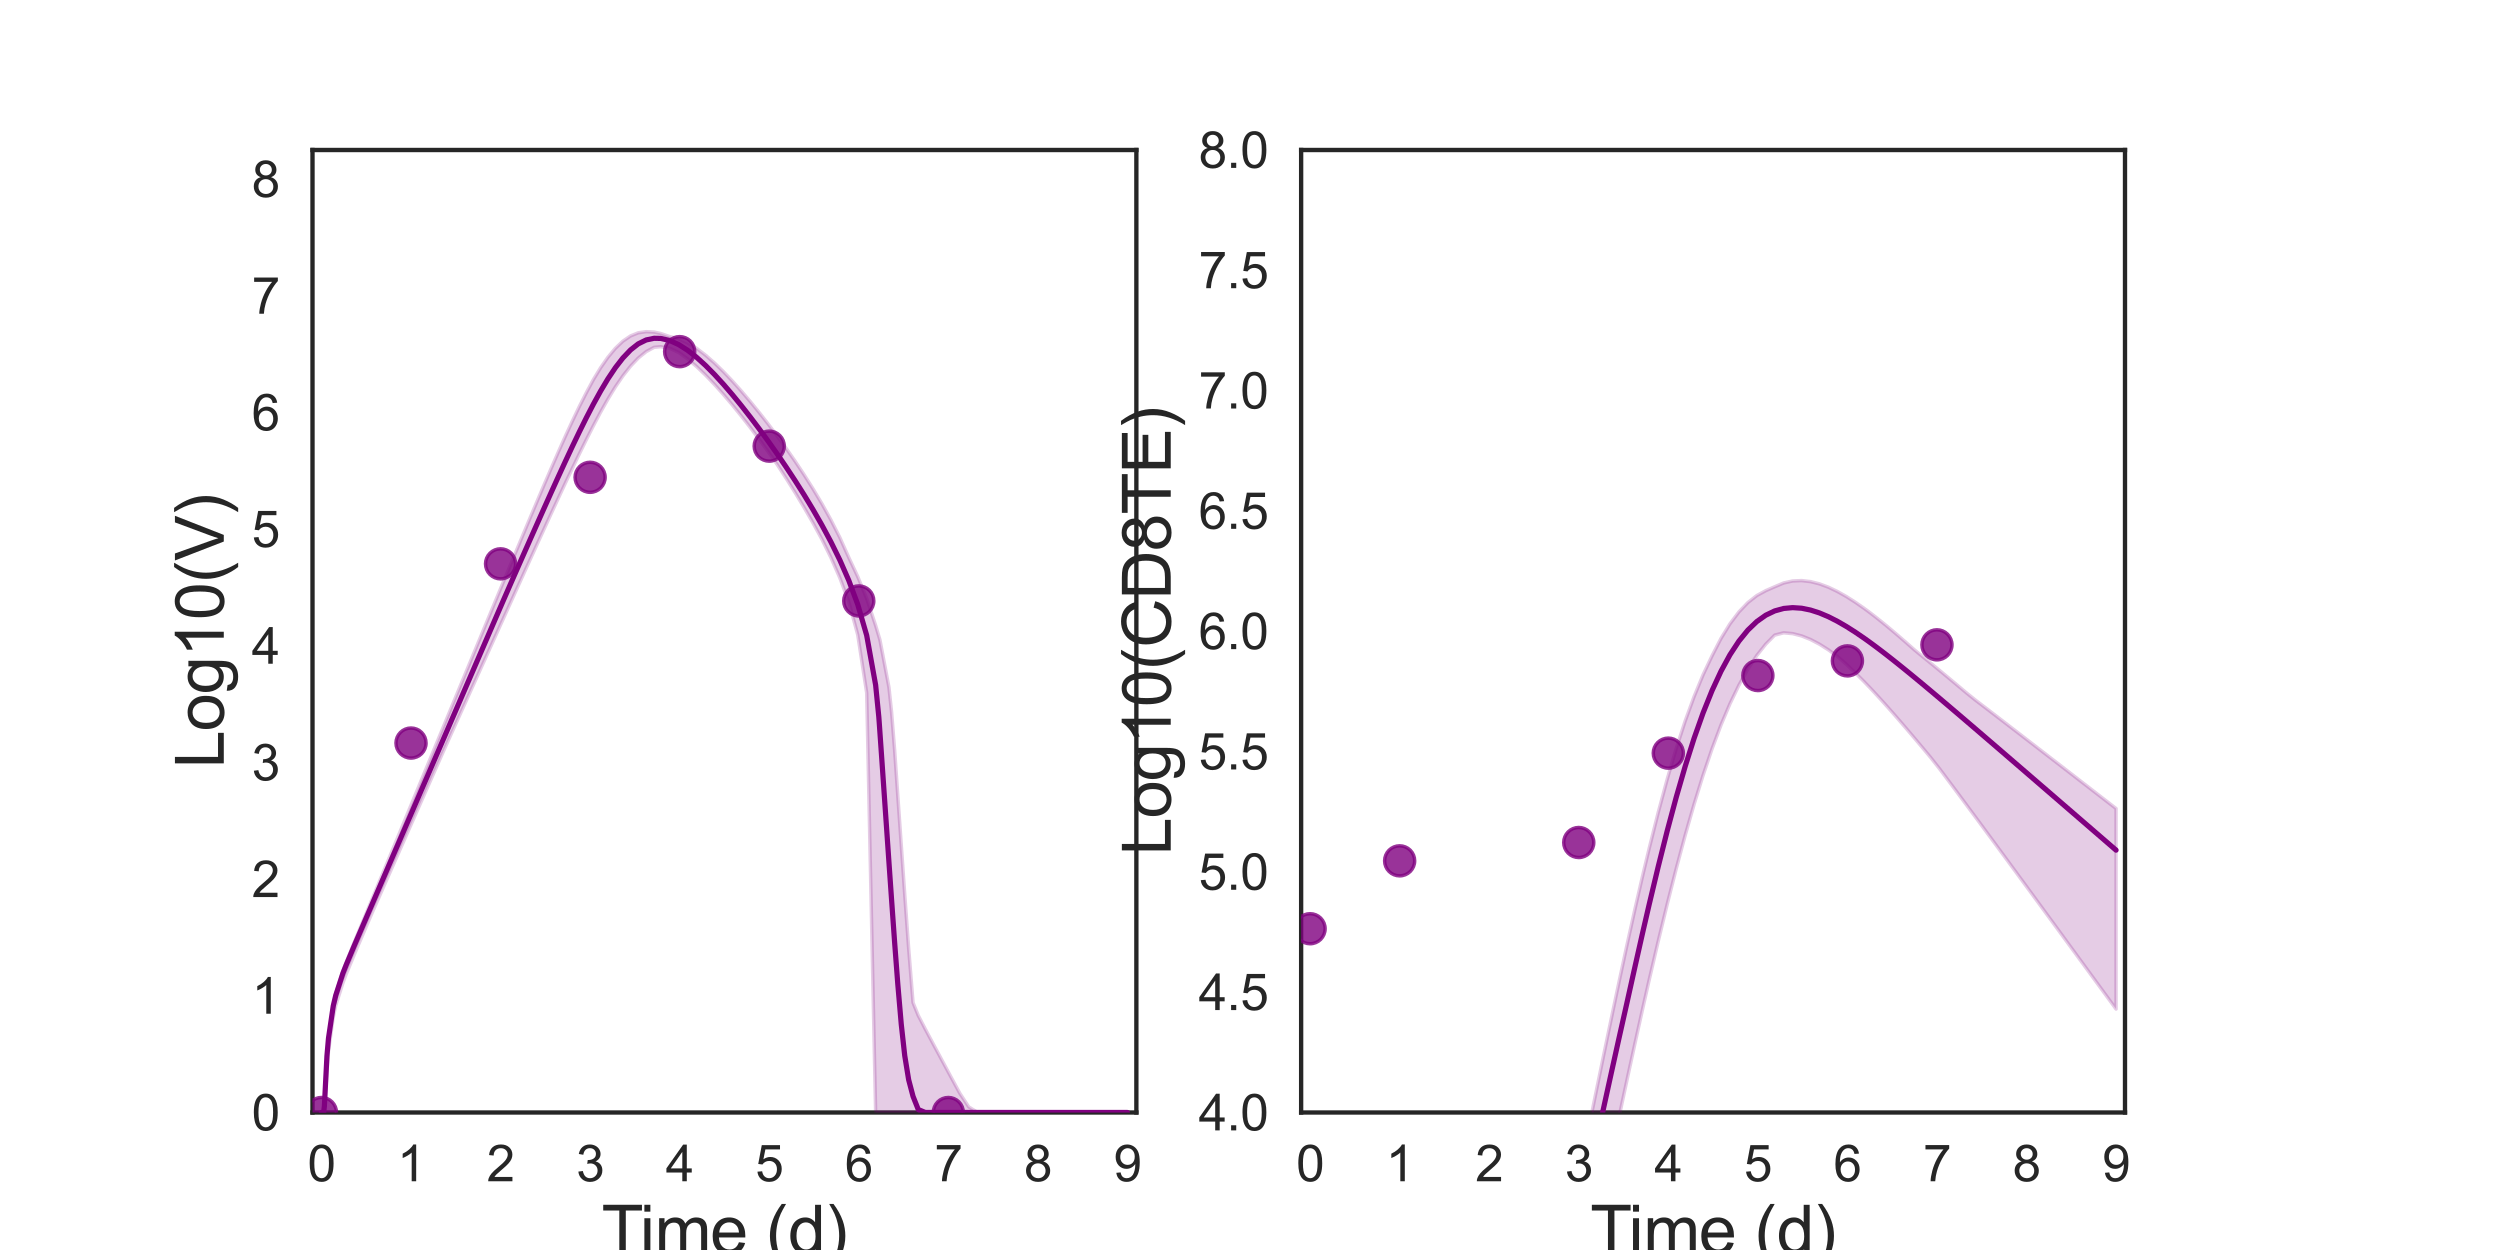 <?xml version="1.0" encoding="utf-8" standalone="no"?>
<!DOCTYPE svg PUBLIC "-//W3C//DTD SVG 1.1//EN"
  "http://www.w3.org/Graphics/SVG/1.1/DTD/svg11.dtd">
<svg xmlns:xlink="http://www.w3.org/1999/xlink" width="720pt" height="360pt" viewBox="0 0 720 360" xmlns="http://www.w3.org/2000/svg" version="1.1">
 <defs>
  <style type="text/css">*{stroke-linejoin: round; stroke-linecap: butt}</style>
 </defs>
 <g id="figure_1">
  <g id="patch_1">
   <path d="M 0 360 
L 720 360 
L 720 0 
L 0 0 
z
" style="fill: #ffffff"/>
  </g>
  <g id="axes_1">
   <g id="patch_2">
    <path d="M 90 320.4 
L 327.273 320.4 
L 327.273 43.2 
L 90 43.2 
z
" style="fill: #ffffff"/>
   </g>
   <g id="matplotlib.axis_1">
    <g id="xtick_1">
     <g id="text_1">
      <!-- 0 -->
      <g style="fill: #262626" transform="translate(88.575 340.207) scale(0.144 -0.144)">
       <defs>
        <path id="ArialMT-30" d="M 266 2259 
Q 266 3072 433 3567 
Q 600 4063 929 4331 
Q 1259 4600 1759 4600 
Q 2128 4600 2406 4451 
Q 2684 4303 2865 4023 
Q 3047 3744 3150 3342 
Q 3253 2941 3253 2259 
Q 3253 1453 3087 958 
Q 2922 463 2592 192 
Q 2263 -78 1759 -78 
Q 1097 -78 719 397 
Q 266 969 266 2259 
z
M 844 2259 
Q 844 1131 1108 757 
Q 1372 384 1759 384 
Q 2147 384 2411 759 
Q 2675 1134 2675 2259 
Q 2675 3391 2411 3762 
Q 2147 4134 1753 4134 
Q 1366 4134 1134 3806 
Q 844 3388 844 2259 
z
" transform="scale(0.016)"/>
       </defs>
       <use xlink:href="#ArialMT-30"/>
      </g>
     </g>
    </g>
    <g id="xtick_2">
     <g id="text_2">
      <!-- 1 -->
      <g style="fill: #262626" transform="translate(114.366 340.207) scale(0.144 -0.144)">
       <defs>
        <path id="ArialMT-31" d="M 2384 0 
L 1822 0 
L 1822 3584 
Q 1619 3391 1289 3197 
Q 959 3003 697 2906 
L 697 3450 
Q 1169 3672 1522 3987 
Q 1875 4303 2022 4600 
L 2384 4600 
L 2384 0 
z
" transform="scale(0.016)"/>
       </defs>
       <use xlink:href="#ArialMT-31"/>
      </g>
     </g>
    </g>
    <g id="xtick_3">
     <g id="text_3">
      <!-- 2 -->
      <g style="fill: #262626" transform="translate(140.156 340.207) scale(0.144 -0.144)">
       <defs>
        <path id="ArialMT-32" d="M 3222 541 
L 3222 0 
L 194 0 
Q 188 203 259 391 
Q 375 700 629 1000 
Q 884 1300 1366 1694 
Q 2113 2306 2375 2664 
Q 2638 3022 2638 3341 
Q 2638 3675 2398 3904 
Q 2159 4134 1775 4134 
Q 1369 4134 1125 3890 
Q 881 3647 878 3216 
L 300 3275 
Q 359 3922 746 4261 
Q 1134 4600 1788 4600 
Q 2447 4600 2831 4234 
Q 3216 3869 3216 3328 
Q 3216 3053 3103 2787 
Q 2991 2522 2730 2228 
Q 2469 1934 1863 1422 
Q 1356 997 1212 845 
Q 1069 694 975 541 
L 3222 541 
z
" transform="scale(0.016)"/>
       </defs>
       <use xlink:href="#ArialMT-32"/>
      </g>
     </g>
    </g>
    <g id="xtick_4">
     <g id="text_4">
      <!-- 3 -->
      <g style="fill: #262626" transform="translate(165.947 340.207) scale(0.144 -0.144)">
       <defs>
        <path id="ArialMT-33" d="M 269 1209 
L 831 1284 
Q 928 806 1161 595 
Q 1394 384 1728 384 
Q 2125 384 2398 659 
Q 2672 934 2672 1341 
Q 2672 1728 2419 1979 
Q 2166 2231 1775 2231 
Q 1616 2231 1378 2169 
L 1441 2663 
Q 1497 2656 1531 2656 
Q 1891 2656 2178 2843 
Q 2466 3031 2466 3422 
Q 2466 3731 2256 3934 
Q 2047 4138 1716 4138 
Q 1388 4138 1169 3931 
Q 950 3725 888 3313 
L 325 3413 
Q 428 3978 793 4289 
Q 1159 4600 1703 4600 
Q 2078 4600 2393 4439 
Q 2709 4278 2876 4000 
Q 3044 3722 3044 3409 
Q 3044 3113 2884 2869 
Q 2725 2625 2413 2481 
Q 2819 2388 3044 2092 
Q 3269 1797 3269 1353 
Q 3269 753 2831 336 
Q 2394 -81 1725 -81 
Q 1122 -81 723 278 
Q 325 638 269 1209 
z
" transform="scale(0.016)"/>
       </defs>
       <use xlink:href="#ArialMT-33"/>
      </g>
     </g>
    </g>
    <g id="xtick_5">
     <g id="text_5">
      <!-- 4 -->
      <g style="fill: #262626" transform="translate(191.737 340.207) scale(0.144 -0.144)">
       <defs>
        <path id="ArialMT-34" d="M 2069 0 
L 2069 1097 
L 81 1097 
L 81 1613 
L 2172 4581 
L 2631 4581 
L 2631 1613 
L 3250 1613 
L 3250 1097 
L 2631 1097 
L 2631 0 
L 2069 0 
z
M 2069 1613 
L 2069 3678 
L 634 1613 
L 2069 1613 
z
" transform="scale(0.016)"/>
       </defs>
       <use xlink:href="#ArialMT-34"/>
      </g>
     </g>
    </g>
    <g id="xtick_6">
     <g id="text_6">
      <!-- 5 -->
      <g style="fill: #262626" transform="translate(217.528 340.207) scale(0.144 -0.144)">
       <defs>
        <path id="ArialMT-35" d="M 266 1200 
L 856 1250 
Q 922 819 1161 601 
Q 1400 384 1738 384 
Q 2144 384 2425 690 
Q 2706 997 2706 1503 
Q 2706 1984 2436 2262 
Q 2166 2541 1728 2541 
Q 1456 2541 1237 2417 
Q 1019 2294 894 2097 
L 366 2166 
L 809 4519 
L 3088 4519 
L 3088 3981 
L 1259 3981 
L 1013 2750 
Q 1425 3038 1878 3038 
Q 2478 3038 2890 2622 
Q 3303 2206 3303 1553 
Q 3303 931 2941 478 
Q 2500 -78 1738 -78 
Q 1113 -78 717 272 
Q 322 622 266 1200 
z
" transform="scale(0.016)"/>
       </defs>
       <use xlink:href="#ArialMT-35"/>
      </g>
     </g>
    </g>
    <g id="xtick_7">
     <g id="text_7">
      <!-- 6 -->
      <g style="fill: #262626" transform="translate(243.318 340.207) scale(0.144 -0.144)">
       <defs>
        <path id="ArialMT-36" d="M 3184 3459 
L 2625 3416 
Q 2550 3747 2413 3897 
Q 2184 4138 1850 4138 
Q 1581 4138 1378 3988 
Q 1113 3794 959 3422 
Q 806 3050 800 2363 
Q 1003 2672 1297 2822 
Q 1591 2972 1913 2972 
Q 2475 2972 2870 2558 
Q 3266 2144 3266 1488 
Q 3266 1056 3080 686 
Q 2894 316 2569 119 
Q 2244 -78 1831 -78 
Q 1128 -78 684 439 
Q 241 956 241 2144 
Q 241 3472 731 4075 
Q 1159 4600 1884 4600 
Q 2425 4600 2770 4297 
Q 3116 3994 3184 3459 
z
M 888 1484 
Q 888 1194 1011 928 
Q 1134 663 1356 523 
Q 1578 384 1822 384 
Q 2178 384 2434 671 
Q 2691 959 2691 1453 
Q 2691 1928 2437 2201 
Q 2184 2475 1800 2475 
Q 1419 2475 1153 2201 
Q 888 1928 888 1484 
z
" transform="scale(0.016)"/>
       </defs>
       <use xlink:href="#ArialMT-36"/>
      </g>
     </g>
    </g>
    <g id="xtick_8">
     <g id="text_8">
      <!-- 7 -->
      <g style="fill: #262626" transform="translate(269.109 340.207) scale(0.144 -0.144)">
       <defs>
        <path id="ArialMT-37" d="M 303 3981 
L 303 4522 
L 3269 4522 
L 3269 4084 
Q 2831 3619 2401 2847 
Q 1972 2075 1738 1259 
Q 1569 684 1522 0 
L 944 0 
Q 953 541 1156 1306 
Q 1359 2072 1739 2783 
Q 2119 3494 2547 3981 
L 303 3981 
z
" transform="scale(0.016)"/>
       </defs>
       <use xlink:href="#ArialMT-37"/>
      </g>
     </g>
    </g>
    <g id="xtick_9">
     <g id="text_9">
      <!-- 8 -->
      <g style="fill: #262626" transform="translate(294.899 340.207) scale(0.144 -0.144)">
       <defs>
        <path id="ArialMT-38" d="M 1131 2484 
Q 781 2613 612 2850 
Q 444 3088 444 3419 
Q 444 3919 803 4259 
Q 1163 4600 1759 4600 
Q 2359 4600 2725 4251 
Q 3091 3903 3091 3403 
Q 3091 3084 2923 2848 
Q 2756 2613 2416 2484 
Q 2838 2347 3058 2040 
Q 3278 1734 3278 1309 
Q 3278 722 2862 322 
Q 2447 -78 1769 -78 
Q 1091 -78 675 323 
Q 259 725 259 1325 
Q 259 1772 486 2073 
Q 713 2375 1131 2484 
z
M 1019 3438 
Q 1019 3113 1228 2906 
Q 1438 2700 1772 2700 
Q 2097 2700 2305 2904 
Q 2513 3109 2513 3406 
Q 2513 3716 2298 3927 
Q 2084 4138 1766 4138 
Q 1444 4138 1231 3931 
Q 1019 3725 1019 3438 
z
M 838 1322 
Q 838 1081 952 856 
Q 1066 631 1291 507 
Q 1516 384 1775 384 
Q 2178 384 2440 643 
Q 2703 903 2703 1303 
Q 2703 1709 2433 1975 
Q 2163 2241 1756 2241 
Q 1359 2241 1098 1978 
Q 838 1716 838 1322 
z
" transform="scale(0.016)"/>
       </defs>
       <use xlink:href="#ArialMT-38"/>
      </g>
     </g>
    </g>
    <g id="xtick_10">
     <g id="text_10">
      <!-- 9 -->
      <g style="fill: #262626" transform="translate(320.69 340.207) scale(0.144 -0.144)">
       <defs>
        <path id="ArialMT-39" d="M 350 1059 
L 891 1109 
Q 959 728 1153 556 
Q 1347 384 1650 384 
Q 1909 384 2104 503 
Q 2300 622 2425 820 
Q 2550 1019 2634 1356 
Q 2719 1694 2719 2044 
Q 2719 2081 2716 2156 
Q 2547 1888 2255 1720 
Q 1963 1553 1622 1553 
Q 1053 1553 659 1965 
Q 266 2378 266 3053 
Q 266 3750 677 4175 
Q 1088 4600 1706 4600 
Q 2153 4600 2523 4359 
Q 2894 4119 3086 3673 
Q 3278 3228 3278 2384 
Q 3278 1506 3087 986 
Q 2897 466 2520 194 
Q 2144 -78 1638 -78 
Q 1100 -78 759 220 
Q 419 519 350 1059 
z
M 2653 3081 
Q 2653 3566 2395 3850 
Q 2138 4134 1775 4134 
Q 1400 4134 1122 3828 
Q 844 3522 844 3034 
Q 844 2597 1108 2323 
Q 1372 2050 1759 2050 
Q 2150 2050 2401 2323 
Q 2653 2597 2653 3081 
z
" transform="scale(0.016)"/>
       </defs>
       <use xlink:href="#ArialMT-39"/>
      </g>
     </g>
    </g>
    <g id="text_11">
     <!-- Time (d) -->
     <g style="fill: #262626" transform="translate(173.266 361.046) scale(0.192 -0.192)">
      <defs>
       <path id="ArialMT-54" d="M 1659 0 
L 1659 4041 
L 150 4041 
L 150 4581 
L 3781 4581 
L 3781 4041 
L 2266 4041 
L 2266 0 
L 1659 0 
z
" transform="scale(0.016)"/>
       <path id="ArialMT-69" d="M 425 3934 
L 425 4581 
L 988 4581 
L 988 3934 
L 425 3934 
z
M 425 0 
L 425 3319 
L 988 3319 
L 988 0 
L 425 0 
z
" transform="scale(0.016)"/>
       <path id="ArialMT-6d" d="M 422 0 
L 422 3319 
L 925 3319 
L 925 2853 
Q 1081 3097 1340 3245 
Q 1600 3394 1931 3394 
Q 2300 3394 2536 3241 
Q 2772 3088 2869 2813 
Q 3263 3394 3894 3394 
Q 4388 3394 4653 3120 
Q 4919 2847 4919 2278 
L 4919 0 
L 4359 0 
L 4359 2091 
Q 4359 2428 4304 2576 
Q 4250 2725 4106 2815 
Q 3963 2906 3769 2906 
Q 3419 2906 3187 2673 
Q 2956 2441 2956 1928 
L 2956 0 
L 2394 0 
L 2394 2156 
Q 2394 2531 2256 2718 
Q 2119 2906 1806 2906 
Q 1569 2906 1367 2781 
Q 1166 2656 1075 2415 
Q 984 2175 984 1722 
L 984 0 
L 422 0 
z
" transform="scale(0.016)"/>
       <path id="ArialMT-65" d="M 2694 1069 
L 3275 997 
Q 3138 488 2766 206 
Q 2394 -75 1816 -75 
Q 1088 -75 661 373 
Q 234 822 234 1631 
Q 234 2469 665 2931 
Q 1097 3394 1784 3394 
Q 2450 3394 2872 2941 
Q 3294 2488 3294 1666 
Q 3294 1616 3291 1516 
L 816 1516 
Q 847 969 1125 678 
Q 1403 388 1819 388 
Q 2128 388 2347 550 
Q 2566 713 2694 1069 
z
M 847 1978 
L 2700 1978 
Q 2663 2397 2488 2606 
Q 2219 2931 1791 2931 
Q 1403 2931 1139 2672 
Q 875 2413 847 1978 
z
" transform="scale(0.016)"/>
       <path id="ArialMT-20" transform="scale(0.016)"/>
       <path id="ArialMT-28" d="M 1497 -1347 
Q 1031 -759 709 28 
Q 388 816 388 1659 
Q 388 2403 628 3084 
Q 909 3875 1497 4659 
L 1900 4659 
Q 1522 4009 1400 3731 
Q 1209 3300 1100 2831 
Q 966 2247 966 1656 
Q 966 153 1900 -1347 
L 1497 -1347 
z
" transform="scale(0.016)"/>
       <path id="ArialMT-64" d="M 2575 0 
L 2575 419 
Q 2259 -75 1647 -75 
Q 1250 -75 917 144 
Q 584 363 401 755 
Q 219 1147 219 1656 
Q 219 2153 384 2558 
Q 550 2963 881 3178 
Q 1213 3394 1622 3394 
Q 1922 3394 2156 3267 
Q 2391 3141 2538 2938 
L 2538 4581 
L 3097 4581 
L 3097 0 
L 2575 0 
z
M 797 1656 
Q 797 1019 1065 703 
Q 1334 388 1700 388 
Q 2069 388 2326 689 
Q 2584 991 2584 1609 
Q 2584 2291 2321 2609 
Q 2059 2928 1675 2928 
Q 1300 2928 1048 2622 
Q 797 2316 797 1656 
z
" transform="scale(0.016)"/>
       <path id="ArialMT-29" d="M 791 -1347 
L 388 -1347 
Q 1322 153 1322 1656 
Q 1322 2244 1188 2822 
Q 1081 3291 891 3722 
Q 769 4003 388 4659 
L 791 4659 
Q 1378 3875 1659 3084 
Q 1900 2403 1900 1659 
Q 1900 816 1576 28 
Q 1253 -759 791 -1347 
z
" transform="scale(0.016)"/>
      </defs>
      <use xlink:href="#ArialMT-54"/>
      <use xlink:href="#ArialMT-69" x="57.334"/>
      <use xlink:href="#ArialMT-6d" x="79.551"/>
      <use xlink:href="#ArialMT-65" x="162.852"/>
      <use xlink:href="#ArialMT-20" x="218.467"/>
      <use xlink:href="#ArialMT-28" x="246.25"/>
      <use xlink:href="#ArialMT-64" x="279.551"/>
      <use xlink:href="#ArialMT-29" x="335.166"/>
     </g>
    </g>
   </g>
   <g id="matplotlib.axis_2">
    <g id="ytick_1">
     <g id="text_12">
      <!-- 0 -->
      <g style="fill: #262626" transform="translate(72.492 325.554) scale(0.144 -0.144)">
       <use xlink:href="#ArialMT-30"/>
      </g>
     </g>
    </g>
    <g id="ytick_2">
     <g id="text_13">
      <!-- 1 -->
      <g style="fill: #262626" transform="translate(72.492 291.954) scale(0.144 -0.144)">
       <use xlink:href="#ArialMT-31"/>
      </g>
     </g>
    </g>
    <g id="ytick_3">
     <g id="text_14">
      <!-- 2 -->
      <g style="fill: #262626" transform="translate(72.492 258.354) scale(0.144 -0.144)">
       <use xlink:href="#ArialMT-32"/>
      </g>
     </g>
    </g>
    <g id="ytick_4">
     <g id="text_15">
      <!-- 3 -->
      <g style="fill: #262626" transform="translate(72.492 224.754) scale(0.144 -0.144)">
       <use xlink:href="#ArialMT-33"/>
      </g>
     </g>
    </g>
    <g id="ytick_5">
     <g id="text_16">
      <!-- 4 -->
      <g style="fill: #262626" transform="translate(72.492 191.154) scale(0.144 -0.144)">
       <use xlink:href="#ArialMT-34"/>
      </g>
     </g>
    </g>
    <g id="ytick_6">
     <g id="text_17">
      <!-- 5 -->
      <g style="fill: #262626" transform="translate(72.492 157.554) scale(0.144 -0.144)">
       <use xlink:href="#ArialMT-35"/>
      </g>
     </g>
    </g>
    <g id="ytick_7">
     <g id="text_18">
      <!-- 6 -->
      <g style="fill: #262626" transform="translate(72.492 123.954) scale(0.144 -0.144)">
       <use xlink:href="#ArialMT-36"/>
      </g>
     </g>
    </g>
    <g id="ytick_8">
     <g id="text_19">
      <!-- 7 -->
      <g style="fill: #262626" transform="translate(72.492 90.354) scale(0.144 -0.144)">
       <use xlink:href="#ArialMT-37"/>
      </g>
     </g>
    </g>
    <g id="ytick_9">
     <g id="text_20">
      <!-- 8 -->
      <g style="fill: #262626" transform="translate(72.492 56.754) scale(0.144 -0.144)">
       <use xlink:href="#ArialMT-38"/>
      </g>
     </g>
    </g>
    <g id="text_21">
     <!-- Log10(V) -->
     <g style="fill: #262626" transform="translate(64.451 221.289) rotate(-90) scale(0.192 -0.192)">
      <defs>
       <path id="ArialMT-4c" d="M 469 0 
L 469 4581 
L 1075 4581 
L 1075 541 
L 3331 541 
L 3331 0 
L 469 0 
z
" transform="scale(0.016)"/>
       <path id="ArialMT-6f" d="M 213 1659 
Q 213 2581 725 3025 
Q 1153 3394 1769 3394 
Q 2453 3394 2887 2945 
Q 3322 2497 3322 1706 
Q 3322 1066 3130 698 
Q 2938 331 2570 128 
Q 2203 -75 1769 -75 
Q 1072 -75 642 372 
Q 213 819 213 1659 
z
M 791 1659 
Q 791 1022 1069 705 
Q 1347 388 1769 388 
Q 2188 388 2466 706 
Q 2744 1025 2744 1678 
Q 2744 2294 2464 2611 
Q 2184 2928 1769 2928 
Q 1347 2928 1069 2612 
Q 791 2297 791 1659 
z
" transform="scale(0.016)"/>
       <path id="ArialMT-67" d="M 319 -275 
L 866 -356 
Q 900 -609 1056 -725 
Q 1266 -881 1628 -881 
Q 2019 -881 2231 -725 
Q 2444 -569 2519 -288 
Q 2563 -116 2559 434 
Q 2191 0 1641 0 
Q 956 0 581 494 
Q 206 988 206 1678 
Q 206 2153 378 2554 
Q 550 2956 876 3175 
Q 1203 3394 1644 3394 
Q 2231 3394 2613 2919 
L 2613 3319 
L 3131 3319 
L 3131 450 
Q 3131 -325 2973 -648 
Q 2816 -972 2473 -1159 
Q 2131 -1347 1631 -1347 
Q 1038 -1347 672 -1080 
Q 306 -813 319 -275 
z
M 784 1719 
Q 784 1066 1043 766 
Q 1303 466 1694 466 
Q 2081 466 2343 764 
Q 2606 1063 2606 1700 
Q 2606 2309 2336 2618 
Q 2066 2928 1684 2928 
Q 1309 2928 1046 2623 
Q 784 2319 784 1719 
z
" transform="scale(0.016)"/>
       <path id="ArialMT-56" d="M 1803 0 
L 28 4581 
L 684 4581 
L 1875 1253 
Q 2019 853 2116 503 
Q 2222 878 2363 1253 
L 3600 4581 
L 4219 4581 
L 2425 0 
L 1803 0 
z
" transform="scale(0.016)"/>
      </defs>
      <use xlink:href="#ArialMT-4c"/>
      <use xlink:href="#ArialMT-6f" x="55.615"/>
      <use xlink:href="#ArialMT-67" x="111.23"/>
      <use xlink:href="#ArialMT-31" x="166.846"/>
      <use xlink:href="#ArialMT-30" x="222.461"/>
      <use xlink:href="#ArialMT-28" x="278.076"/>
      <use xlink:href="#ArialMT-56" x="311.377"/>
      <use xlink:href="#ArialMT-29" x="378.076"/>
     </g>
    </g>
   </g>
   <g id="patch_3">
    <path d="M 90 320.4 
L 90 43.2 
" style="fill: none; stroke: #262626; stroke-width: 1.25; stroke-linejoin: miter; stroke-linecap: square"/>
   </g>
   <g id="patch_4">
    <path d="M 327.273 320.4 
L 327.273 43.2 
" style="fill: none; stroke: #262626; stroke-width: 1.25; stroke-linejoin: miter; stroke-linecap: square"/>
   </g>
   <g id="patch_5">
    <path d="M 90 320.4 
L 327.273 320.4 
" style="fill: none; stroke: #262626; stroke-width: 1.25; stroke-linejoin: miter; stroke-linecap: square"/>
   </g>
   <g id="patch_6">
    <path d="M 90 43.2 
L 327.273 43.2 
" style="fill: none; stroke: #262626; stroke-width: 1.25; stroke-linejoin: miter; stroke-linecap: square"/>
   </g>
   <g id="PolyCollection_1">
    <defs>
     <path id="m2faa012562" d="M 92.579 -39.6 
L 92.579 -39.6 
L 92.579 -39.6 
L 92.582 -39.6 
L 92.61 -39.6 
L 92.756 -39.6 
L 92.849 -39.6 
L 93.203 -39.6 
L 93.421 -39.6 
L 94.157 -51.199 
L 94.603 -57.282 
L 95.975 -66.964 
L 96.693 -70.415 
L 98.766 -76.923 
L 99.724 -79.496 
L 102.015 -85.023 
L 103.175 -87.77 
L 105.754 -93.805 
L 107.027 -96.776 
L 109.606 -102.632 
L 110.94 -105.647 
L 113.519 -111.498 
L 114.925 -114.678 
L 117.504 -120.528 
L 119.011 -123.936 
L 121.59 -129.786 
L 123.178 -133.38 
L 125.757 -139.229 
L 127.41 -142.969 
L 129.989 -148.719 
L 131.694 -152.491 
L 134.273 -158.204 
L 136.022 -162.072 
L 138.601 -167.782 
L 140.386 -171.729 
L 142.965 -177.427 
L 144.781 -181.439 
L 146.712 -185.701 
L 148.723 -190.137 
L 150.733 -194.567 
L 152.744 -198.99 
L 154.755 -203.398 
L 156.766 -207.789 
L 158.776 -212.159 
L 160.787 -216.501 
L 162.798 -220.809 
L 164.809 -225.049 
L 166.826 -229.233 
L 168.858 -233.355 
L 170.892 -237.368 
L 172.984 -241.332 
L 175.076 -245.04 
L 177.232 -248.572 
L 179.388 -251.725 
L 181.6 -254.538 
L 183.811 -256.872 
L 186.094 -258.725 
L 188.376 -259.971 
L 190.285 -260.152 
L 192.864 -259.703 
L 195.443 -258.497 
L 198.022 -256.643 
L 200.601 -254.449 
L 203.18 -251.979 
L 205.759 -249.283 
L 208.338 -246.399 
L 210.917 -243.355 
L 213.496 -240.173 
L 216.075 -236.866 
L 218.654 -233.442 
L 221.234 -229.902 
L 223.813 -226.242 
L 226.392 -222.272 
L 228.971 -218.156 
L 231.55 -213.879 
L 234.129 -209.417 
L 236.708 -204.677 
L 239.287 -199.445 
L 241.866 -193.587 
L 244.445 -186.701 
L 247.024 -177.188 
L 249.603 -160.488 
L 252.182 -39.6 
L 253.089 -39.6 
L 253.164 -39.6 
L 253.227 -39.6 
L 253.281 -39.6 
L 253.368 -39.6 
L 253.409 -39.6 
L 253.561 -39.6 
L 253.712 -39.6 
L 254.097 -39.6 
L 254.646 -39.6 
L 255.25 -39.6 
L 256.013 -39.6 
L 256.775 -39.6 
L 257.664 -39.6 
L 258.569 -39.6 
L 259.566 -39.6 
L 260.562 -39.6 
L 261.692 -39.6 
L 262.955 -39.6 
L 264.462 -39.6 
L 266.508 -39.6 
L 268.733 -39.6 
L 271.282 -39.6 
L 273.831 -39.6 
L 276.411 -39.6 
L 278.99 -39.6 
L 281.569 -39.6 
L 284.148 -39.6 
L 286.727 -39.6 
L 289.306 -39.6 
L 291.885 -39.6 
L 294.464 -39.6 
L 297.043 -39.6 
L 299.622 -39.6 
L 302.201 -39.6 
L 304.78 -39.6 
L 307.359 -39.6 
L 309.938 -39.6 
L 312.517 -39.6 
L 315.096 -39.6 
L 317.675 -39.6 
L 320.254 -39.6 
L 322.833 -39.6 
L 324.694 -39.6 
L 324.694 -39.6 
L 324.694 -39.6 
L 322.833 -39.6 
L 320.254 -39.6 
L 317.675 -39.6 
L 315.096 -39.6 
L 312.517 -39.6 
L 309.938 -39.6 
L 307.359 -39.6 
L 304.78 -39.6 
L 302.201 -39.6 
L 299.622 -39.6 
L 297.043 -39.6 
L 294.464 -39.6 
L 291.885 -39.6 
L 289.306 -39.6 
L 286.727 -39.6 
L 284.148 -39.6 
L 281.569 -39.6 
L 278.99 -41.218 
L 276.411 -45.154 
L 273.831 -49.923 
L 271.282 -54.656 
L 268.733 -59.403 
L 266.508 -63.583 
L 264.462 -67.527 
L 262.955 -71.234 
L 261.692 -86.884 
L 260.562 -102.411 
L 259.566 -116.605 
L 258.569 -130.806 
L 257.664 -143.84 
L 256.775 -154.903 
L 256.013 -162.063 
L 255.25 -166.123 
L 254.646 -169.286 
L 254.097 -172.16 
L 253.712 -174.175 
L 253.561 -174.968 
L 253.409 -175.745 
L 253.368 -175.885 
L 253.281 -176.175 
L 253.227 -176.357 
L 253.164 -176.569 
L 253.089 -176.821 
L 252.182 -179.865 
L 249.603 -187.631 
L 247.024 -193.948 
L 244.445 -199.457 
L 241.866 -205.203 
L 239.287 -210.291 
L 236.708 -214.933 
L 234.129 -219.252 
L 231.55 -223.323 
L 228.971 -227.195 
L 226.392 -230.9 
L 223.813 -234.461 
L 221.234 -237.888 
L 218.654 -241.186 
L 216.075 -244.356 
L 213.496 -247.388 
L 210.917 -250.268 
L 208.338 -252.974 
L 205.759 -255.475 
L 203.18 -257.73 
L 200.601 -259.694 
L 198.022 -261.267 
L 195.443 -262.443 
L 192.864 -263.068 
L 190.285 -263.956 
L 188.376 -264.366 
L 186.094 -264.476 
L 183.811 -264.156 
L 181.6 -263.25 
L 179.388 -261.746 
L 177.232 -259.7 
L 175.076 -257.108 
L 172.984 -254.111 
L 170.892 -250.669 
L 168.858 -246.892 
L 166.826 -242.885 
L 164.809 -238.658 
L 162.798 -234.302 
L 160.787 -229.795 
L 158.776 -225.201 
L 156.766 -220.528 
L 154.755 -215.795 
L 152.744 -211.036 
L 150.733 -206.233 
L 148.723 -201.424 
L 146.712 -196.592 
L 144.781 -191.947 
L 142.965 -187.577 
L 140.386 -181.352 
L 138.601 -177.043 
L 136.022 -170.808 
L 134.273 -166.583 
L 131.694 -160.343 
L 129.989 -156.222 
L 127.41 -149.978 
L 125.757 -145.985 
L 123.178 -139.74 
L 121.59 -135.903 
L 119.011 -129.656 
L 117.504 -126.018 
L 114.925 -119.77 
L 113.519 -116.385 
L 110.94 -110.157 
L 109.606 -106.952 
L 107.027 -100.723 
L 105.754 -97.663 
L 103.175 -91.424 
L 102.015 -88.621 
L 99.724 -82.932 
L 98.766 -80.412 
L 96.693 -73.802 
L 95.975 -70.651 
L 94.603 -61.251 
L 94.157 -56.036 
L 93.421 -41.71 
L 93.203 -39.64 
L 92.849 -39.6 
L 92.756 -39.6 
L 92.61 -39.6 
L 92.582 -39.6 
L 92.579 -39.6 
L 92.579 -39.6 
z
" style="stroke: #800080; stroke-opacity: 0.2"/>
    </defs>
    <g clip-path="url(#pf87a1f915d)">
     <use xlink:href="#m2faa012562" x="0" y="360" style="fill: #800080; fill-opacity: 0.2; stroke: #800080; stroke-opacity: 0.2"/>
    </g>
   </g>
   <g id="PathCollection_1">
    <defs>
     <path id="me2a6bec3c9" d="M 0 4.33 
C 1.148 4.33 2.25 3.874 3.062 3.062 
C 3.874 2.25 4.33 1.148 4.33 0 
C 4.33 -1.148 3.874 -2.25 3.062 -3.062 
C 2.25 -3.874 1.148 -4.33 0 -4.33 
C -1.148 -4.33 -2.25 -3.874 -3.062 -3.062 
C -3.874 -2.25 -4.33 -1.148 -4.33 0 
C -4.33 1.148 -3.874 2.25 -3.062 3.062 
C -2.25 3.874 -1.148 4.33 0 4.33 
z
" style="stroke: #800080; stroke-opacity: 0.8"/>
    </defs>
    <g clip-path="url(#pf87a1f915d)">
     <use xlink:href="#me2a6bec3c9" x="92.579" y="320.4" style="fill: #800080; fill-opacity: 0.8; stroke: #800080; stroke-opacity: 0.8"/>
     <use xlink:href="#me2a6bec3c9" x="118.37" y="213.998" style="fill: #800080; fill-opacity: 0.8; stroke: #800080; stroke-opacity: 0.8"/>
     <use xlink:href="#me2a6bec3c9" x="144.16" y="162.384" style="fill: #800080; fill-opacity: 0.8; stroke: #800080; stroke-opacity: 0.8"/>
     <use xlink:href="#me2a6bec3c9" x="169.951" y="137.461" style="fill: #800080; fill-opacity: 0.8; stroke: #800080; stroke-opacity: 0.8"/>
     <use xlink:href="#me2a6bec3c9" x="195.741" y="101.271" style="fill: #800080; fill-opacity: 0.8; stroke: #800080; stroke-opacity: 0.8"/>
     <use xlink:href="#me2a6bec3c9" x="221.532" y="128.486" style="fill: #800080; fill-opacity: 0.8; stroke: #800080; stroke-opacity: 0.8"/>
     <use xlink:href="#me2a6bec3c9" x="247.322" y="173.068" style="fill: #800080; fill-opacity: 0.8; stroke: #800080; stroke-opacity: 0.8"/>
     <use xlink:href="#me2a6bec3c9" x="273.113" y="320.4" style="fill: #800080; fill-opacity: 0.8; stroke: #800080; stroke-opacity: 0.8"/>
    </g>
   </g>
   <g id="line2d_1">
    <path d="M 92.579 320.4 
L 92.579 320.4 
L 92.582 320.4 
L 92.61 320.4 
L 92.756 320.4 
L 92.849 320.4 
L 93.203 320.4 
L 93.421 318.562 
L 94.157 304.152 
L 94.603 299.016 
L 95.975 289.726 
L 96.693 286.669 
L 98.766 280.269 
L 99.724 277.848 
L 102.015 272.378 
L 103.175 269.684 
L 105.754 263.691 
L 107.027 260.751 
L 109.606 254.767 
L 110.94 251.687 
L 113.519 245.703 
L 114.925 242.455 
L 117.504 236.472 
L 119.011 232.991 
L 121.59 227.008 
L 123.178 223.338 
L 125.757 217.355 
L 127.41 213.536 
L 129.989 207.553 
L 131.694 203.613 
L 134.273 197.632 
L 136.022 193.592 
L 138.601 187.615 
L 140.386 183.494 
L 142.965 177.523 
L 144.781 173.335 
L 146.712 168.914 
L 148.723 164.343 
L 150.733 159.786 
L 152.744 155.242 
L 154.755 150.715 
L 156.766 146.211 
L 158.776 141.738 
L 160.787 137.307 
L 162.798 132.934 
L 164.809 128.636 
L 166.826 124.428 
L 168.858 120.328 
L 170.892 116.402 
L 172.984 112.607 
L 175.076 109.109 
L 177.232 105.883 
L 179.388 103.103 
L 181.6 100.779 
L 183.811 99.033 
L 186.094 97.908 
L 188.376 97.426 
L 190.285 97.462 
L 192.864 98.066 
L 195.443 99.232 
L 198.022 100.869 
L 200.601 102.895 
L 203.18 105.238 
L 205.759 107.841 
L 208.338 110.66 
L 210.917 113.66 
L 213.496 116.815 
L 216.075 120.107 
L 218.654 123.524 
L 221.234 127.059 
L 223.813 130.713 
L 226.392 134.491 
L 228.971 138.406 
L 231.55 142.478 
L 234.129 146.738 
L 236.708 151.235 
L 239.287 156.042 
L 241.866 161.28 
L 244.445 167.154 
L 247.024 174.067 
L 249.603 182.975 
L 252.182 197.287 
L 253.089 206.391 
L 253.164 207.377 
L 253.227 208.24 
L 253.281 209 
L 253.368 210.226 
L 253.409 210.818 
L 253.561 212.98 
L 253.712 215.141 
L 254.097 220.659 
L 254.646 228.569 
L 255.25 237.271 
L 256.013 248.285 
L 256.775 259.151 
L 257.664 271.58 
L 258.569 283.477 
L 259.566 295.028 
L 260.562 304.02 
L 261.692 310.968 
L 262.955 315.753 
L 264.462 319.55 
L 266.508 320.4 
L 268.733 320.4 
L 271.282 320.4 
L 273.831 320.4 
L 276.411 320.4 
L 278.99 320.4 
L 281.569 320.4 
L 284.148 320.4 
L 286.727 320.4 
L 289.306 320.4 
L 291.885 320.4 
L 294.464 320.4 
L 297.043 320.4 
L 299.622 320.4 
L 302.201 320.4 
L 304.78 320.4 
L 307.359 320.4 
L 309.938 320.4 
L 312.517 320.4 
L 315.096 320.4 
L 317.675 320.4 
L 320.254 320.4 
L 322.833 320.4 
L 324.694 320.4 
" clip-path="url(#pf87a1f915d)" style="fill: none; stroke: #800080; stroke-width: 1.5; stroke-linecap: round"/>
   </g>
  </g>
  <g id="axes_2">
   <g id="patch_7">
    <path d="M 374.727 320.4 
L 612 320.4 
L 612 43.2 
L 374.727 43.2 
z
" style="fill: #ffffff"/>
   </g>
   <g id="matplotlib.axis_3">
    <g id="xtick_11">
     <g id="text_22">
      <!-- 0 -->
      <g style="fill: #262626" transform="translate(373.302 340.207) scale(0.144 -0.144)">
       <use xlink:href="#ArialMT-30"/>
      </g>
     </g>
    </g>
    <g id="xtick_12">
     <g id="text_23">
      <!-- 1 -->
      <g style="fill: #262626" transform="translate(399.093 340.207) scale(0.144 -0.144)">
       <use xlink:href="#ArialMT-31"/>
      </g>
     </g>
    </g>
    <g id="xtick_13">
     <g id="text_24">
      <!-- 2 -->
      <g style="fill: #262626" transform="translate(424.883 340.207) scale(0.144 -0.144)">
       <use xlink:href="#ArialMT-32"/>
      </g>
     </g>
    </g>
    <g id="xtick_14">
     <g id="text_25">
      <!-- 3 -->
      <g style="fill: #262626" transform="translate(450.674 340.207) scale(0.144 -0.144)">
       <use xlink:href="#ArialMT-33"/>
      </g>
     </g>
    </g>
    <g id="xtick_15">
     <g id="text_26">
      <!-- 4 -->
      <g style="fill: #262626" transform="translate(476.465 340.207) scale(0.144 -0.144)">
       <use xlink:href="#ArialMT-34"/>
      </g>
     </g>
    </g>
    <g id="xtick_16">
     <g id="text_27">
      <!-- 5 -->
      <g style="fill: #262626" transform="translate(502.255 340.207) scale(0.144 -0.144)">
       <use xlink:href="#ArialMT-35"/>
      </g>
     </g>
    </g>
    <g id="xtick_17">
     <g id="text_28">
      <!-- 6 -->
      <g style="fill: #262626" transform="translate(528.046 340.207) scale(0.144 -0.144)">
       <use xlink:href="#ArialMT-36"/>
      </g>
     </g>
    </g>
    <g id="xtick_18">
     <g id="text_29">
      <!-- 7 -->
      <g style="fill: #262626" transform="translate(553.836 340.207) scale(0.144 -0.144)">
       <use xlink:href="#ArialMT-37"/>
      </g>
     </g>
    </g>
    <g id="xtick_19">
     <g id="text_30">
      <!-- 8 -->
      <g style="fill: #262626" transform="translate(579.627 340.207) scale(0.144 -0.144)">
       <use xlink:href="#ArialMT-38"/>
      </g>
     </g>
    </g>
    <g id="xtick_20">
     <g id="text_31">
      <!-- 9 -->
      <g style="fill: #262626" transform="translate(605.417 340.207) scale(0.144 -0.144)">
       <use xlink:href="#ArialMT-39"/>
      </g>
     </g>
    </g>
    <g id="text_32">
     <!-- Time (d) -->
     <g style="fill: #262626" transform="translate(457.994 361.046) scale(0.192 -0.192)">
      <use xlink:href="#ArialMT-54"/>
      <use xlink:href="#ArialMT-69" x="57.334"/>
      <use xlink:href="#ArialMT-6d" x="79.551"/>
      <use xlink:href="#ArialMT-65" x="162.852"/>
      <use xlink:href="#ArialMT-20" x="218.467"/>
      <use xlink:href="#ArialMT-28" x="246.25"/>
      <use xlink:href="#ArialMT-64" x="279.551"/>
      <use xlink:href="#ArialMT-29" x="335.166"/>
     </g>
    </g>
   </g>
   <g id="matplotlib.axis_4">
    <g id="ytick_10">
     <g id="text_33">
      <!-- 4.0 -->
      <g style="fill: #262626" transform="translate(345.211 325.554) scale(0.144 -0.144)">
       <defs>
        <path id="ArialMT-2e" d="M 581 0 
L 581 641 
L 1222 641 
L 1222 0 
L 581 0 
z
" transform="scale(0.016)"/>
       </defs>
       <use xlink:href="#ArialMT-34"/>
       <use xlink:href="#ArialMT-2e" x="55.615"/>
       <use xlink:href="#ArialMT-30" x="83.398"/>
      </g>
     </g>
    </g>
    <g id="ytick_11">
     <g id="text_34">
      <!-- 4.5 -->
      <g style="fill: #262626" transform="translate(345.211 290.904) scale(0.144 -0.144)">
       <use xlink:href="#ArialMT-34"/>
       <use xlink:href="#ArialMT-2e" x="55.615"/>
       <use xlink:href="#ArialMT-35" x="83.398"/>
      </g>
     </g>
    </g>
    <g id="ytick_12">
     <g id="text_35">
      <!-- 5.0 -->
      <g style="fill: #262626" transform="translate(345.211 256.254) scale(0.144 -0.144)">
       <use xlink:href="#ArialMT-35"/>
       <use xlink:href="#ArialMT-2e" x="55.615"/>
       <use xlink:href="#ArialMT-30" x="83.398"/>
      </g>
     </g>
    </g>
    <g id="ytick_13">
     <g id="text_36">
      <!-- 5.5 -->
      <g style="fill: #262626" transform="translate(345.211 221.604) scale(0.144 -0.144)">
       <use xlink:href="#ArialMT-35"/>
       <use xlink:href="#ArialMT-2e" x="55.615"/>
       <use xlink:href="#ArialMT-35" x="83.398"/>
      </g>
     </g>
    </g>
    <g id="ytick_14">
     <g id="text_37">
      <!-- 6.0 -->
      <g style="fill: #262626" transform="translate(345.211 186.954) scale(0.144 -0.144)">
       <use xlink:href="#ArialMT-36"/>
       <use xlink:href="#ArialMT-2e" x="55.615"/>
       <use xlink:href="#ArialMT-30" x="83.398"/>
      </g>
     </g>
    </g>
    <g id="ytick_15">
     <g id="text_38">
      <!-- 6.5 -->
      <g style="fill: #262626" transform="translate(345.211 152.304) scale(0.144 -0.144)">
       <use xlink:href="#ArialMT-36"/>
       <use xlink:href="#ArialMT-2e" x="55.615"/>
       <use xlink:href="#ArialMT-35" x="83.398"/>
      </g>
     </g>
    </g>
    <g id="ytick_16">
     <g id="text_39">
      <!-- 7.0 -->
      <g style="fill: #262626" transform="translate(345.211 117.654) scale(0.144 -0.144)">
       <use xlink:href="#ArialMT-37"/>
       <use xlink:href="#ArialMT-2e" x="55.615"/>
       <use xlink:href="#ArialMT-30" x="83.398"/>
      </g>
     </g>
    </g>
    <g id="ytick_17">
     <g id="text_40">
      <!-- 7.5 -->
      <g style="fill: #262626" transform="translate(345.211 83.004) scale(0.144 -0.144)">
       <use xlink:href="#ArialMT-37"/>
       <use xlink:href="#ArialMT-2e" x="55.615"/>
       <use xlink:href="#ArialMT-35" x="83.398"/>
      </g>
     </g>
    </g>
    <g id="ytick_18">
     <g id="text_41">
      <!-- 8.0 -->
      <g style="fill: #262626" transform="translate(345.211 48.354) scale(0.144 -0.144)">
       <use xlink:href="#ArialMT-38"/>
       <use xlink:href="#ArialMT-2e" x="55.615"/>
       <use xlink:href="#ArialMT-30" x="83.398"/>
      </g>
     </g>
    </g>
    <g id="text_42">
     <!-- Log10(CD8TE) -->
     <g style="fill: #262626" transform="translate(337.17 246.357) rotate(-90) scale(0.192 -0.192)">
      <defs>
       <path id="ArialMT-43" d="M 3763 1606 
L 4369 1453 
Q 4178 706 3683 314 
Q 3188 -78 2472 -78 
Q 1731 -78 1267 223 
Q 803 525 561 1097 
Q 319 1669 319 2325 
Q 319 3041 592 3573 
Q 866 4106 1370 4382 
Q 1875 4659 2481 4659 
Q 3169 4659 3637 4309 
Q 4106 3959 4291 3325 
L 3694 3184 
Q 3534 3684 3231 3912 
Q 2928 4141 2469 4141 
Q 1941 4141 1586 3887 
Q 1231 3634 1087 3207 
Q 944 2781 944 2328 
Q 944 1744 1114 1308 
Q 1284 872 1643 656 
Q 2003 441 2422 441 
Q 2931 441 3284 734 
Q 3638 1028 3763 1606 
z
" transform="scale(0.016)"/>
       <path id="ArialMT-44" d="M 494 0 
L 494 4581 
L 2072 4581 
Q 2606 4581 2888 4516 
Q 3281 4425 3559 4188 
Q 3922 3881 4101 3404 
Q 4281 2928 4281 2316 
Q 4281 1794 4159 1391 
Q 4038 988 3847 723 
Q 3656 459 3429 307 
Q 3203 156 2883 78 
Q 2563 0 2147 0 
L 494 0 
z
M 1100 541 
L 2078 541 
Q 2531 541 2789 625 
Q 3047 709 3200 863 
Q 3416 1078 3536 1442 
Q 3656 1806 3656 2325 
Q 3656 3044 3420 3430 
Q 3184 3816 2847 3947 
Q 2603 4041 2063 4041 
L 1100 4041 
L 1100 541 
z
" transform="scale(0.016)"/>
       <path id="ArialMT-45" d="M 506 0 
L 506 4581 
L 3819 4581 
L 3819 4041 
L 1113 4041 
L 1113 2638 
L 3647 2638 
L 3647 2100 
L 1113 2100 
L 1113 541 
L 3925 541 
L 3925 0 
L 506 0 
z
" transform="scale(0.016)"/>
      </defs>
      <use xlink:href="#ArialMT-4c"/>
      <use xlink:href="#ArialMT-6f" x="55.615"/>
      <use xlink:href="#ArialMT-67" x="111.23"/>
      <use xlink:href="#ArialMT-31" x="166.846"/>
      <use xlink:href="#ArialMT-30" x="222.461"/>
      <use xlink:href="#ArialMT-28" x="278.076"/>
      <use xlink:href="#ArialMT-43" x="311.377"/>
      <use xlink:href="#ArialMT-44" x="383.594"/>
      <use xlink:href="#ArialMT-38" x="455.811"/>
      <use xlink:href="#ArialMT-54" x="511.426"/>
      <use xlink:href="#ArialMT-45" x="572.51"/>
      <use xlink:href="#ArialMT-29" x="639.209"/>
     </g>
    </g>
   </g>
   <g id="patch_8">
    <path d="M 374.727 320.4 
L 374.727 43.2 
" style="fill: none; stroke: #262626; stroke-width: 1.25; stroke-linejoin: miter; stroke-linecap: square"/>
   </g>
   <g id="patch_9">
    <path d="M 612 320.4 
L 612 43.2 
" style="fill: none; stroke: #262626; stroke-width: 1.25; stroke-linejoin: miter; stroke-linecap: square"/>
   </g>
   <g id="patch_10">
    <path d="M 374.727 320.4 
L 612 320.4 
" style="fill: none; stroke: #262626; stroke-width: 1.25; stroke-linejoin: miter; stroke-linecap: square"/>
   </g>
   <g id="patch_11">
    <path d="M 374.727 43.2 
L 612 43.2 
" style="fill: none; stroke: #262626; stroke-width: 1.25; stroke-linejoin: miter; stroke-linecap: square"/>
   </g>
   <g id="PolyCollection_2">
    <path d="M 377.306 597.6 
L 377.306 597.6 
L 377.307 597.6 
L 377.309 597.6 
L 377.338 597.6 
L 377.483 597.6 
L 377.576 597.6 
L 377.93 597.6 
L 378.148 597.6 
L 378.884 597.6 
L 379.331 597.6 
L 380.703 597.6 
L 381.42 597.6 
L 383.493 597.6 
L 384.452 597.6 
L 386.742 597.6 
L 387.902 597.6 
L 390.481 597.6 
L 391.754 597.6 
L 394.334 597.6 
L 395.667 597.6 
L 398.246 597.6 
L 399.652 597.6 
L 402.231 597.6 
L 403.738 597.6 
L 406.317 597.6 
L 407.905 597.6 
L 410.484 597.082 
L 412.137 590.84 
L 414.716 575.203 
L 416.421 565.351 
L 419 551.179 
L 420.749 541.876 
L 423.328 528.566 
L 425.113 519.534 
L 427.692 506.868 
L 429.509 497.949 
L 431.439 488.676 
L 433.45 478.919 
L 435.461 469.166 
L 437.471 459.466 
L 439.482 449.759 
L 441.493 440.086 
L 443.504 430.407 
L 445.514 420.746 
L 447.525 411.089 
L 449.536 401.435 
L 451.554 391.764 
L 453.586 382.019 
L 455.619 372.279 
L 457.711 362.283 
L 459.803 352.312 
L 461.959 342.07 
L 464.116 331.875 
L 466.327 321.489 
L 468.538 311.213 
L 470.821 300.741 
L 473.103 290.45 
L 475.012 282.017 
L 477.591 270.985 
L 480.17 260.355 
L 482.749 250.197 
L 485.328 240.587 
L 487.907 231.595 
L 490.486 223.276 
L 493.066 215.671 
L 495.645 208.807 
L 498.224 202.701 
L 500.803 197.352 
L 503.382 192.718 
L 505.961 188.77 
L 508.54 185.52 
L 511.119 182.911 
L 513.698 182.251 
L 516.277 182.485 
L 518.856 183.147 
L 521.435 184.181 
L 524.014 185.537 
L 526.593 187.167 
L 529.172 189.049 
L 531.751 191.325 
L 534.33 193.775 
L 536.909 196.37 
L 537.816 197.314 
L 537.891 197.392 
L 537.954 197.458 
L 538.009 197.514 
L 538.095 197.604 
L 538.136 197.647 
L 538.288 197.805 
L 538.439 197.962 
L 538.824 198.366 
L 539.373 198.96 
L 539.977 199.613 
L 540.74 200.437 
L 541.502 201.264 
L 542.391 202.248 
L 543.297 203.259 
L 544.293 204.381 
L 545.29 205.514 
L 546.419 206.808 
L 547.682 208.268 
L 549.189 210.024 
L 551.236 212.434 
L 553.46 215.077 
L 556.009 218.135 
L 558.559 221.369 
L 561.138 224.814 
L 563.717 228.276 
L 566.296 231.752 
L 568.875 235.239 
L 571.454 238.735 
L 574.033 242.238 
L 576.612 245.748 
L 579.191 249.262 
L 581.77 252.78 
L 584.349 256.3 
L 586.928 259.824 
L 589.507 263.349 
L 592.086 266.876 
L 594.665 270.405 
L 597.245 273.934 
L 599.824 277.464 
L 602.403 280.995 
L 604.982 284.526 
L 607.561 288.057 
L 609.421 290.604 
L 609.421 232.853 
L 609.421 232.853 
L 607.561 231.413 
L 604.982 229.417 
L 602.403 227.422 
L 599.824 225.427 
L 597.245 223.432 
L 594.665 221.438 
L 592.086 219.445 
L 589.507 217.452 
L 586.928 215.461 
L 584.349 213.471 
L 581.77 211.482 
L 579.191 209.496 
L 576.612 207.513 
L 574.033 205.533 
L 571.454 203.558 
L 568.875 201.588 
L 566.296 199.51 
L 563.717 197.343 
L 561.138 195.189 
L 558.559 193.051 
L 556.009 190.96 
L 553.46 188.898 
L 551.236 187.054 
L 549.189 185.244 
L 547.682 183.931 
L 546.419 182.84 
L 545.29 181.878 
L 544.293 181.041 
L 543.297 180.214 
L 542.391 179.472 
L 541.502 178.753 
L 540.74 178.146 
L 539.977 177.547 
L 539.373 177.079 
L 538.824 176.657 
L 538.439 176.366 
L 538.288 176.252 
L 538.136 176.138 
L 538.095 176.107 
L 538.009 176.042 
L 537.954 176.002 
L 537.891 175.955 
L 537.816 175.899 
L 536.909 175.232 
L 534.33 173.441 
L 531.751 171.798 
L 529.172 170.344 
L 526.593 169.116 
L 524.014 168.153 
L 521.435 167.501 
L 518.856 167.205 
L 516.277 167.319 
L 513.698 167.893 
L 511.119 168.985 
L 508.54 170.109 
L 505.961 171.516 
L 503.382 173.539 
L 500.803 176.238 
L 498.224 179.664 
L 495.645 183.865 
L 493.066 188.881 
L 490.486 194.334 
L 487.907 200.599 
L 485.328 207.661 
L 482.749 215.59 
L 480.17 224.353 
L 477.591 233.894 
L 475.012 244.139 
L 473.103 252.096 
L 470.821 262.014 
L 468.538 272.3 
L 466.327 282.563 
L 464.116 293.024 
L 461.959 303.376 
L 459.803 313.841 
L 457.711 324.076 
L 455.619 334.374 
L 453.586 344.439 
L 451.554 354.503 
L 449.536 364.529 
L 447.525 374.532 
L 445.514 384.54 
L 443.504 394.571 
L 441.493 404.586 
L 439.482 414.634 
L 437.471 424.564 
L 435.461 434.359 
L 433.45 444.011 
L 431.439 453.701 
L 429.509 463.002 
L 427.692 471.764 
L 425.113 484.29 
L 423.328 492.996 
L 420.749 505.725 
L 419 514.452 
L 416.421 527.635 
L 414.716 536.556 
L 412.137 550.672 
L 410.484 560.041 
L 407.905 575.772 
L 406.317 586.13 
L 403.738 595.83 
L 402.231 597.6 
L 399.652 597.6 
L 398.246 597.6 
L 395.667 597.6 
L 394.334 597.6 
L 391.754 597.6 
L 390.481 597.6 
L 387.902 597.6 
L 386.742 597.6 
L 384.452 597.6 
L 383.493 597.6 
L 381.42 597.6 
L 380.703 597.6 
L 379.331 597.6 
L 378.884 597.6 
L 378.148 597.6 
L 377.93 597.6 
L 377.576 597.6 
L 377.483 597.6 
L 377.338 597.6 
L 377.309 597.6 
L 377.307 597.6 
L 377.306 597.6 
z
" clip-path="url(#pf7a39519b7)" style="fill: #800080; fill-opacity: 0.2; stroke: #800080; stroke-opacity: 0.2"/>
   </g>
   <g id="PathCollection_2">
    <g clip-path="url(#pf7a39519b7)">
     <use xlink:href="#me2a6bec3c9" x="377.306" y="267.472" style="fill: #800080; fill-opacity: 0.8; stroke: #800080; stroke-opacity: 0.8"/>
     <use xlink:href="#me2a6bec3c9" x="403.097" y="247.921" style="fill: #800080; fill-opacity: 0.8; stroke: #800080; stroke-opacity: 0.8"/>
     <use xlink:href="#me2a6bec3c9" x="454.678" y="242.642" style="fill: #800080; fill-opacity: 0.8; stroke: #800080; stroke-opacity: 0.8"/>
     <use xlink:href="#me2a6bec3c9" x="480.468" y="216.903" style="fill: #800080; fill-opacity: 0.8; stroke: #800080; stroke-opacity: 0.8"/>
     <use xlink:href="#me2a6bec3c9" x="506.259" y="194.556" style="fill: #800080; fill-opacity: 0.8; stroke: #800080; stroke-opacity: 0.8"/>
     <use xlink:href="#me2a6bec3c9" x="532.049" y="190.333" style="fill: #800080; fill-opacity: 0.8; stroke: #800080; stroke-opacity: 0.8"/>
     <use xlink:href="#me2a6bec3c9" x="557.84" y="185.708" style="fill: #800080; fill-opacity: 0.8; stroke: #800080; stroke-opacity: 0.8"/>
    </g>
   </g>
   <g id="line2d_2">
    <path d="M 452.802 361 
L 453.586 357.33 
L 455.619 347.826 
L 457.711 338.108 
L 459.803 328.432 
L 461.959 318.539 
L 464.116 308.718 
L 466.327 298.755 
L 468.538 288.907 
L 470.821 278.638 
L 473.103 268.52 
L 475.012 260.274 
L 477.591 249.492 
L 480.17 239.242 
L 482.749 229.623 
L 485.328 220.721 
L 487.907 212.606 
L 490.486 205.324 
L 493.066 198.896 
L 495.645 193.322 
L 498.224 188.584 
L 500.803 184.65 
L 503.382 181.473 
L 505.961 179.002 
L 508.54 177.179 
L 511.119 175.944 
L 513.698 175.237 
L 516.277 174.998 
L 518.856 175.169 
L 521.435 175.696 
L 524.014 176.529 
L 526.593 177.622 
L 529.172 178.933 
L 531.751 180.425 
L 534.33 182.067 
L 536.909 183.83 
L 537.816 184.475 
L 537.891 184.529 
L 537.954 184.575 
L 538.009 184.614 
L 538.095 184.676 
L 538.136 184.706 
L 538.288 184.815 
L 538.439 184.925 
L 538.824 185.205 
L 539.373 185.608 
L 539.977 186.056 
L 540.74 186.627 
L 541.502 187.204 
L 542.391 187.883 
L 543.297 188.583 
L 544.293 189.361 
L 545.29 190.147 
L 546.419 191.046 
L 547.682 192.06 
L 549.189 193.282 
L 551.236 194.959 
L 553.46 196.8 
L 556.009 198.93 
L 558.559 201.077 
L 561.138 203.261 
L 563.717 205.455 
L 566.296 207.658 
L 568.875 209.866 
L 571.454 212.079 
L 574.033 214.296 
L 576.612 216.516 
L 579.191 218.738 
L 581.77 220.961 
L 584.349 223.186 
L 586.928 225.412 
L 589.507 227.638 
L 592.086 229.865 
L 594.665 232.093 
L 597.245 234.321 
L 599.824 236.549 
L 602.403 238.777 
L 604.982 241.006 
L 607.561 243.234 
L 609.421 244.841 
" clip-path="url(#pf7a39519b7)" style="fill: none; stroke: #800080; stroke-width: 1.5; stroke-linecap: round"/>
   </g>
  </g>
  <g id="legend_1">
   <g id="patch_12">
    <path d="M 769.44 42.519 
L 862.911 42.519 
Q 866.751 42.519 866.751 38.679 
L 866.751 13.44 
Q 866.751 9.6 862.911 9.6 
L 769.44 9.6 
Q 765.6 9.6 765.6 13.44 
L 765.6 38.679 
Q 765.6 42.519 769.44 42.519 
z
" style="fill: #ffffff; opacity: 0.8; stroke: #cccccc; stroke-linejoin: miter"/>
   </g>
   <g id="PathCollection_3">
    <g>
     <use xlink:href="#me2a6bec3c9" x="792.48" y="25.983" style="fill: #800080; fill-opacity: 0.8; stroke: #800080; stroke-opacity: 0.8"/>
    </g>
   </g>
   <g id="text_43">
    <!-- 107 -->
    <g style="fill: #262626" transform="translate(827.04 31.023) scale(0.192 -0.192)">
     <use xlink:href="#ArialMT-31"/>
     <use xlink:href="#ArialMT-30" x="55.615"/>
     <use xlink:href="#ArialMT-37" x="111.23"/>
    </g>
   </g>
  </g>
 </g>
 <defs>
  <clipPath id="pf87a1f915d">
   <rect x="90" y="43.2" width="237.273" height="277.2"/>
  </clipPath>
  <clipPath id="pf7a39519b7">
   <rect x="374.727" y="43.2" width="237.273" height="277.2"/>
  </clipPath>
 </defs>
</svg>
